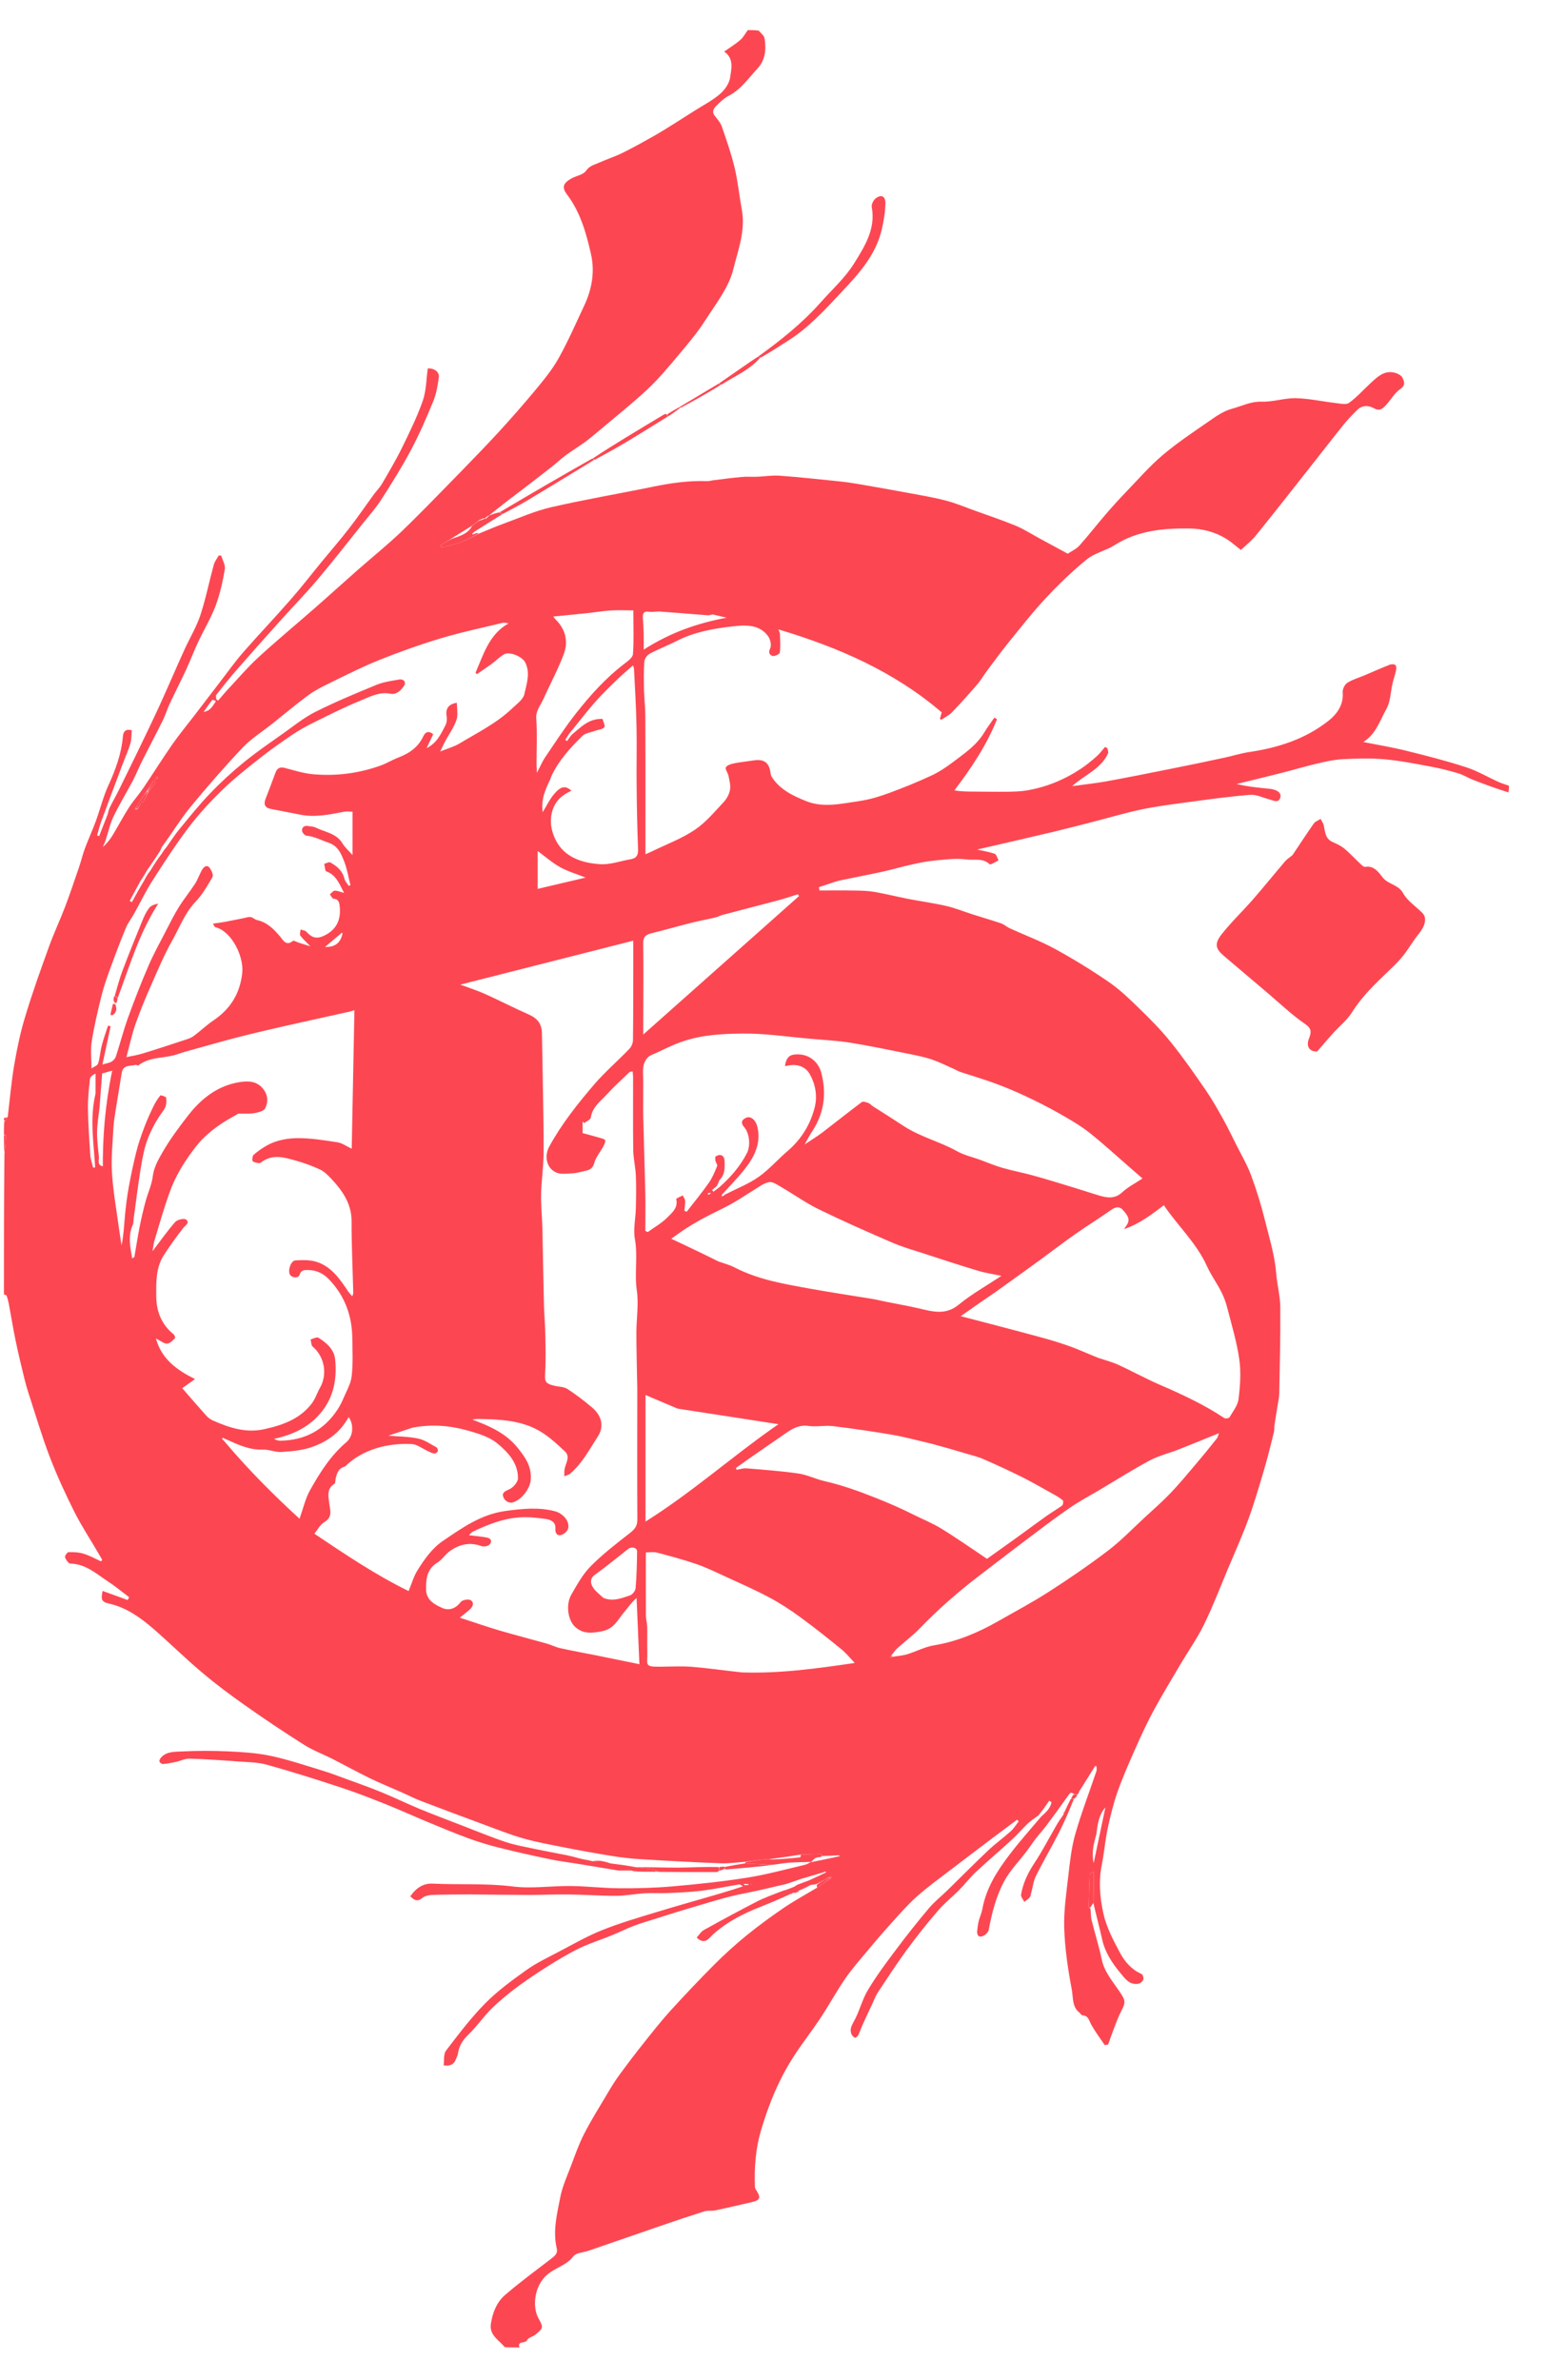 <svg width="802" height="1234" viewBox="0 0 24 36" fill="none" xmlns="http://www.w3.org/2000/svg">
<path d="M8.064 35.963C7.989 35.963 7.914 35.963 7.836 35.957C7.806 35.925 7.782 35.898 7.755 35.873C7.672 35.798 7.6 35.721 7.621 35.592C7.648 35.417 7.713 35.256 7.846 35.143C8.077 34.946 8.322 34.765 8.562 34.581C8.616 34.539 8.662 34.502 8.643 34.425C8.579 34.156 8.647 33.893 8.697 33.634C8.73 33.464 8.805 33.301 8.867 33.137C8.929 32.972 8.987 32.805 9.067 32.65C9.174 32.441 9.298 32.242 9.418 32.041C9.48 31.936 9.544 31.83 9.617 31.731C9.745 31.556 9.877 31.383 10.013 31.213C10.144 31.048 10.275 30.883 10.417 30.727C10.638 30.485 10.864 30.247 11.095 30.015C11.251 29.86 11.415 29.711 11.585 29.572C11.771 29.421 11.964 29.28 12.161 29.145C12.328 29.032 12.506 28.934 12.686 28.827C12.759 28.779 12.824 28.731 12.895 28.682C12.906 28.672 12.912 28.665 12.917 28.658C12.903 28.662 12.89 28.665 12.868 28.67C12.8 28.705 12.739 28.739 12.67 28.774C12.639 28.779 12.616 28.783 12.585 28.785C12.521 28.812 12.465 28.841 12.409 28.871C12.409 28.872 12.407 28.871 12.401 28.871C12.384 28.882 12.373 28.894 12.356 28.907C12.34 28.909 12.33 28.909 12.317 28.904C12.292 28.909 12.271 28.919 12.247 28.937C12.095 29.006 11.947 29.07 11.798 29.128C11.537 29.231 11.292 29.356 11.079 29.544C11.012 29.602 10.947 29.729 10.815 29.602C10.851 29.563 10.881 29.511 10.925 29.486C11.199 29.334 11.474 29.185 11.752 29.042C11.878 28.978 12.013 28.931 12.148 28.878C12.17 28.873 12.186 28.866 12.211 28.859C12.253 28.845 12.287 28.829 12.327 28.814C12.345 28.805 12.357 28.795 12.377 28.783C12.438 28.76 12.492 28.739 12.554 28.717C12.649 28.674 12.736 28.633 12.823 28.591C12.822 28.587 12.82 28.582 12.819 28.578C12.695 28.616 12.57 28.653 12.438 28.691C12.364 28.716 12.298 28.741 12.227 28.764C12.209 28.769 12.195 28.775 12.172 28.779C12.045 28.806 11.928 28.837 11.809 28.863C11.633 28.903 11.453 28.933 11.279 28.979C11.024 29.048 10.772 29.127 10.519 29.202C10.42 29.232 10.323 29.264 10.225 29.295C10.098 29.336 9.97 29.371 9.845 29.418C9.731 29.46 9.621 29.517 9.508 29.563C9.312 29.644 9.107 29.705 8.921 29.804C8.671 29.937 8.429 30.09 8.195 30.25C8.009 30.378 7.829 30.519 7.664 30.673C7.52 30.807 7.41 30.976 7.268 31.111C7.176 31.199 7.124 31.293 7.107 31.413C7.103 31.437 7.088 31.46 7.08 31.484C7.052 31.562 7 31.601 6.887 31.585C6.898 31.505 6.883 31.41 6.923 31.358C7.116 31.105 7.31 30.849 7.532 30.623C7.724 30.429 7.949 30.265 8.172 30.106C8.326 29.996 8.5 29.914 8.669 29.825C8.891 29.709 9.11 29.582 9.342 29.489C9.617 29.378 9.904 29.295 10.188 29.208C10.529 29.104 10.873 29.009 11.214 28.908C11.321 28.877 11.425 28.842 11.531 28.808C11.506 28.783 11.485 28.776 11.465 28.779C11.273 28.811 11.081 28.852 10.887 28.876C10.71 28.898 10.53 28.904 10.351 28.912C10.237 28.917 10.122 28.908 10.008 28.915C9.863 28.923 9.719 28.953 9.575 28.954C9.323 28.955 9.072 28.936 8.821 28.933C8.622 28.93 8.423 28.941 8.225 28.941C7.93 28.94 7.635 28.936 7.34 28.933C7.329 28.933 7.318 28.932 7.307 28.932C7.107 28.934 6.906 28.933 6.706 28.941C6.655 28.942 6.593 28.957 6.555 28.988C6.474 29.055 6.425 29.015 6.369 28.962C6.466 28.824 6.578 28.758 6.718 28.765C7.131 28.785 7.544 28.757 7.958 28.809C8.256 28.846 8.564 28.798 8.867 28.802C9.117 28.805 9.367 28.836 9.617 28.837C9.894 28.839 10.173 28.831 10.449 28.807C10.834 28.773 11.22 28.733 11.601 28.672C11.901 28.625 12.195 28.543 12.491 28.474C12.527 28.466 12.56 28.444 12.593 28.428C12.592 28.427 12.591 28.429 12.601 28.43C12.751 28.401 12.891 28.37 13.032 28.34C13.031 28.335 13.03 28.33 13.028 28.325C12.943 28.33 12.857 28.335 12.764 28.336C12.751 28.322 12.745 28.305 12.739 28.305C12.638 28.307 12.536 28.311 12.425 28.315C12.373 28.322 12.331 28.33 12.288 28.337C12.186 28.352 12.083 28.367 11.972 28.381C11.926 28.384 11.888 28.387 11.85 28.391C11.755 28.403 11.66 28.415 11.554 28.428C11.426 28.436 11.309 28.455 11.192 28.45C10.78 28.434 10.369 28.412 9.958 28.387C9.804 28.378 9.651 28.36 9.499 28.336C9.253 28.296 9.008 28.252 8.764 28.204C8.547 28.161 8.329 28.122 8.118 28.062C7.908 28.002 7.704 27.919 7.499 27.844C7.173 27.723 6.848 27.602 6.523 27.478C6.428 27.441 6.336 27.393 6.243 27.352C6.076 27.278 5.906 27.209 5.742 27.13C5.544 27.033 5.351 26.927 5.155 26.827C5.01 26.754 4.856 26.697 4.719 26.61C4.41 26.415 4.105 26.211 3.806 26C3.577 25.839 3.352 25.671 3.139 25.491C2.88 25.273 2.639 25.035 2.384 24.813C2.181 24.637 1.958 24.478 1.693 24.42C1.56 24.391 1.571 24.339 1.593 24.223C1.729 24.273 1.855 24.318 1.981 24.364C1.989 24.349 1.997 24.335 2.005 24.321C1.895 24.238 1.788 24.149 1.673 24.074C1.494 23.957 1.331 23.804 1.094 23.799C1.064 23.799 1.024 23.741 1.01 23.702C1.002 23.683 1.043 23.622 1.063 23.622C1.142 23.619 1.224 23.623 1.298 23.646C1.392 23.674 1.479 23.724 1.569 23.765C1.575 23.756 1.58 23.748 1.586 23.74C1.566 23.705 1.547 23.671 1.527 23.637C1.402 23.423 1.265 23.215 1.154 22.995C1.014 22.715 0.882 22.43 0.771 22.139C0.647 21.815 0.55 21.482 0.442 21.152C0.419 21.08 0.398 21.007 0.38 20.934C0.333 20.74 0.285 20.546 0.245 20.351C0.205 20.16 0.174 19.967 0.138 19.775C0.13 19.73 0.118 19.685 0.103 19.642C0.099 19.631 0.075 19.628 0.061 19.622C0.061 18.9 0.061 18.179 0.069 17.446C0.083 17.34 0.088 17.245 0.092 17.15C0.092 17.149 0.071 17.148 0.061 17.147C0.061 17.079 0.061 17.012 0.066 16.944C0.088 16.919 0.105 16.895 0.121 16.862C0.154 16.584 0.177 16.314 0.223 16.048C0.266 15.799 0.318 15.55 0.392 15.308C0.502 14.944 0.63 14.585 0.76 14.227C0.835 14.018 0.931 13.816 1.01 13.609C1.087 13.406 1.156 13.2 1.226 12.995C1.259 12.899 1.282 12.799 1.317 12.704C1.37 12.562 1.434 12.424 1.486 12.282C1.554 12.098 1.6 11.905 1.681 11.727C1.794 11.481 1.885 11.233 1.908 10.961C1.914 10.892 1.947 10.842 2.046 10.868C2.04 10.936 2.043 11.008 2.024 11.073C1.994 11.178 1.947 11.278 1.908 11.382C1.797 11.678 1.685 11.975 1.575 12.273C1.548 12.347 1.529 12.424 1.507 12.499C1.517 12.503 1.528 12.507 1.539 12.511C1.582 12.401 1.626 12.291 1.668 12.181C1.681 12.144 1.685 12.103 1.703 12.069C1.749 11.975 1.802 11.884 1.848 11.79C1.944 11.596 2.039 11.402 2.133 11.208C2.247 10.971 2.362 10.734 2.472 10.495C2.605 10.205 2.73 9.911 2.862 9.62C2.943 9.441 3.047 9.271 3.109 9.087C3.194 8.829 3.247 8.561 3.319 8.299C3.333 8.248 3.37 8.203 3.396 8.155C3.409 8.157 3.422 8.158 3.435 8.159C3.455 8.23 3.502 8.306 3.49 8.371C3.457 8.561 3.416 8.753 3.348 8.934C3.275 9.127 3.167 9.307 3.078 9.495C3.012 9.635 2.957 9.781 2.892 9.922C2.808 10.104 2.716 10.283 2.631 10.465C2.593 10.546 2.568 10.633 2.529 10.712C2.421 10.93 2.307 11.144 2.198 11.361C2.151 11.455 2.113 11.554 2.064 11.647C1.965 11.835 1.853 12.017 1.761 12.209C1.707 12.321 1.682 12.446 1.643 12.565C1.63 12.604 1.612 12.641 1.596 12.679C1.663 12.622 1.712 12.557 1.754 12.488C1.838 12.348 1.914 12.203 2.002 12.066C2.068 11.963 2.152 11.871 2.221 11.77C2.375 11.543 2.519 11.311 2.675 11.087C2.783 10.933 2.903 10.788 3.018 10.638C3.152 10.463 3.285 10.288 3.42 10.113C3.536 9.962 3.647 9.806 3.772 9.662C4.016 9.383 4.272 9.115 4.516 8.835C4.683 8.645 4.838 8.443 4.999 8.247C5.14 8.076 5.286 7.908 5.422 7.732C5.552 7.565 5.672 7.389 5.797 7.217C5.84 7.158 5.894 7.105 5.931 7.042C6.037 6.859 6.146 6.677 6.239 6.487C6.356 6.248 6.475 6.007 6.563 5.756C6.618 5.598 6.617 5.42 6.641 5.253C6.744 5.248 6.825 5.309 6.812 5.393C6.795 5.517 6.775 5.644 6.728 5.758C6.622 6.018 6.509 6.277 6.377 6.525C6.238 6.786 6.08 7.038 5.92 7.287C5.839 7.414 5.738 7.528 5.644 7.645C5.407 7.941 5.174 8.24 4.93 8.529C4.74 8.753 4.534 8.964 4.338 9.183C4.113 9.433 3.889 9.685 3.668 9.938C3.561 10.061 3.459 10.189 3.359 10.317C3.347 10.331 3.357 10.362 3.357 10.386C3.367 10.393 3.376 10.4 3.386 10.408C3.44 10.345 3.493 10.281 3.549 10.221C3.702 10.058 3.848 9.886 4.013 9.735C4.295 9.476 4.59 9.232 4.879 8.979C5.103 8.783 5.324 8.582 5.548 8.385C5.777 8.183 6.017 7.991 6.237 7.78C6.546 7.483 6.842 7.174 7.142 6.868C7.343 6.661 7.545 6.454 7.74 6.242C7.934 6.03 8.124 5.815 8.307 5.594C8.437 5.437 8.57 5.277 8.669 5.1C8.818 4.835 8.939 4.555 9.069 4.279C9.189 4.024 9.237 3.754 9.174 3.477C9.1 3.151 9.01 2.829 8.802 2.554C8.719 2.444 8.741 2.379 8.866 2.308C8.943 2.264 9.055 2.25 9.098 2.186C9.152 2.107 9.225 2.095 9.294 2.063C9.416 2.008 9.545 1.967 9.665 1.908C9.831 1.826 9.994 1.735 10.155 1.644C10.275 1.576 10.392 1.501 10.509 1.428C10.6 1.371 10.69 1.314 10.78 1.256C10.913 1.171 11.057 1.098 11.176 0.996C11.251 0.932 11.323 0.829 11.335 0.736C11.354 0.602 11.397 0.444 11.242 0.336C11.333 0.272 11.418 0.221 11.492 0.157C11.539 0.116 11.57 0.055 11.609 0.003C11.662 0.003 11.714 0.003 11.778 0.011C11.816 0.056 11.862 0.09 11.869 0.13C11.897 0.3 11.882 0.468 11.759 0.6C11.62 0.749 11.504 0.923 11.314 1.022C11.242 1.059 11.18 1.118 11.122 1.176C11.078 1.22 11.045 1.274 11.1 1.339C11.14 1.389 11.186 1.442 11.206 1.501C11.279 1.712 11.353 1.925 11.405 2.142C11.456 2.357 11.477 2.579 11.517 2.797C11.575 3.118 11.456 3.422 11.383 3.717C11.314 3.998 11.112 4.251 10.95 4.505C10.834 4.687 10.693 4.856 10.553 5.022C10.394 5.212 10.235 5.404 10.056 5.573C9.817 5.797 9.56 6 9.31 6.211C9.236 6.273 9.162 6.336 9.085 6.393C8.986 6.465 8.882 6.528 8.784 6.6C8.716 6.65 8.655 6.709 8.589 6.761C8.45 6.871 8.309 6.979 8.169 7.087C8.074 7.161 7.977 7.231 7.882 7.305C7.784 7.381 7.687 7.458 7.59 7.536C7.591 7.538 7.593 7.536 7.585 7.535C7.561 7.549 7.544 7.564 7.527 7.58C7.527 7.58 7.526 7.58 7.519 7.576C7.493 7.582 7.474 7.592 7.447 7.602C7.402 7.634 7.365 7.666 7.32 7.699C7.212 7.765 7.112 7.83 7.004 7.895C6.943 7.93 6.889 7.965 6.836 8C6.842 8.011 6.847 8.021 6.853 8.031C6.95 8.006 7.049 7.989 7.143 7.954C7.246 7.915 7.343 7.861 7.45 7.81C7.574 7.759 7.689 7.709 7.807 7.666C8.056 7.576 8.3 7.466 8.556 7.407C9.077 7.287 9.606 7.198 10.13 7.09C10.41 7.032 10.691 6.992 10.977 7.002C11.013 7.003 11.049 6.991 11.085 6.987C11.229 6.969 11.374 6.95 11.52 6.937C11.597 6.93 11.676 6.937 11.755 6.934C11.872 6.929 11.99 6.909 12.107 6.918C12.409 6.94 12.711 6.973 13.013 7.004C13.114 7.014 13.214 7.028 13.314 7.045C13.568 7.089 13.82 7.133 14.073 7.18C14.277 7.218 14.483 7.252 14.684 7.304C14.836 7.343 14.983 7.406 15.133 7.46C15.347 7.537 15.563 7.609 15.773 7.696C15.902 7.75 16.021 7.828 16.145 7.895C16.288 7.972 16.431 8.05 16.576 8.128C16.633 8.089 16.707 8.057 16.756 8.003C16.898 7.845 17.027 7.677 17.166 7.516C17.271 7.394 17.38 7.274 17.493 7.157C17.674 6.969 17.847 6.77 18.046 6.601C18.267 6.414 18.509 6.251 18.749 6.086C18.865 6.005 18.988 5.916 19.121 5.88C19.273 5.84 19.416 5.763 19.587 5.769C19.763 5.775 19.941 5.711 20.118 5.715C20.323 5.72 20.527 5.766 20.732 5.79C20.803 5.798 20.897 5.821 20.943 5.787C21.069 5.696 21.173 5.576 21.288 5.471C21.386 5.381 21.486 5.287 21.634 5.316C21.684 5.326 21.75 5.355 21.77 5.395C21.796 5.447 21.828 5.512 21.738 5.573C21.65 5.633 21.593 5.739 21.518 5.82C21.467 5.875 21.419 5.924 21.324 5.869C21.247 5.825 21.146 5.822 21.071 5.896C20.997 5.969 20.924 6.044 20.859 6.125C20.694 6.329 20.533 6.538 20.37 6.744C20.08 7.112 19.791 7.481 19.496 7.846C19.427 7.931 19.337 8 19.264 8.07C19.18 8.006 19.111 7.943 19.033 7.895C18.86 7.789 18.662 7.739 18.465 7.737C18.06 7.732 17.66 7.768 17.302 7.996C17.167 8.082 16.994 8.116 16.872 8.216C16.643 8.402 16.43 8.609 16.228 8.825C16.024 9.043 15.84 9.281 15.651 9.513C15.538 9.653 15.432 9.799 15.324 9.943C15.27 10.015 15.225 10.094 15.166 10.162C15.041 10.307 14.913 10.45 14.78 10.588C14.733 10.637 14.667 10.668 14.61 10.707C14.604 10.7 14.598 10.694 14.592 10.688C14.601 10.655 14.61 10.622 14.619 10.59C13.882 9.959 13.019 9.582 12.084 9.303C12.097 9.341 12.108 9.357 12.108 9.373C12.111 9.469 12.118 9.567 12.106 9.662C12.103 9.686 12.027 9.723 11.995 9.715C11.955 9.704 11.92 9.669 11.956 9.598C11.98 9.55 11.959 9.456 11.923 9.407C11.779 9.209 11.54 9.237 11.356 9.258C11.07 9.291 10.776 9.344 10.51 9.48C10.371 9.551 10.223 9.607 10.086 9.68C10.046 9.702 10.005 9.76 10.002 9.804C9.992 9.956 9.995 10.108 9.998 10.26C10.002 10.389 10.018 10.518 10.018 10.647C10.021 11.176 10.02 11.706 10.02 12.235C10.02 12.415 10.02 12.596 10.02 12.792C10.072 12.769 10.106 12.755 10.138 12.739C10.357 12.633 10.589 12.546 10.789 12.411C10.957 12.298 11.092 12.133 11.233 11.984C11.28 11.933 11.32 11.862 11.332 11.794C11.345 11.724 11.323 11.647 11.309 11.574C11.3 11.528 11.253 11.472 11.268 11.444C11.286 11.409 11.349 11.391 11.396 11.381C11.495 11.361 11.597 11.352 11.697 11.336C11.863 11.31 11.942 11.369 11.963 11.537C11.965 11.558 11.973 11.58 11.984 11.597C12.111 11.792 12.316 11.888 12.516 11.968C12.785 12.076 13.072 12.005 13.348 11.965C13.503 11.943 13.656 11.895 13.804 11.841C14.022 11.761 14.238 11.673 14.448 11.576C14.565 11.523 14.675 11.451 14.778 11.374C14.96 11.235 15.156 11.108 15.279 10.903C15.327 10.823 15.384 10.748 15.437 10.671C15.45 10.68 15.463 10.688 15.477 10.697C15.319 11.096 15.082 11.45 14.816 11.801C14.934 11.82 15.043 11.82 15.152 11.82C15.315 11.821 15.478 11.824 15.642 11.822C15.741 11.82 15.841 11.818 15.938 11.802C16.243 11.751 16.524 11.635 16.781 11.464C16.866 11.408 16.945 11.342 17.022 11.275C17.071 11.231 17.111 11.176 17.155 11.127C17.167 11.134 17.18 11.141 17.192 11.148C17.195 11.175 17.211 11.207 17.201 11.227C17.092 11.47 16.839 11.558 16.644 11.735C16.831 11.709 17.004 11.691 17.174 11.661C17.507 11.6 17.839 11.534 18.171 11.467C18.451 11.412 18.73 11.353 19.009 11.293C19.137 11.266 19.263 11.225 19.392 11.206C19.84 11.14 20.263 11.005 20.622 10.722C20.755 10.617 20.859 10.476 20.844 10.28C20.84 10.231 20.874 10.159 20.914 10.133C20.994 10.081 21.09 10.055 21.179 10.017C21.311 9.961 21.442 9.903 21.575 9.85C21.601 9.84 21.647 9.841 21.663 9.857C21.679 9.873 21.677 9.916 21.671 9.945C21.657 10.01 21.633 10.073 21.618 10.139C21.587 10.271 21.587 10.42 21.524 10.534C21.422 10.717 21.358 10.933 21.163 11.05C21.389 11.095 21.608 11.131 21.823 11.184C22.135 11.261 22.446 11.34 22.751 11.439C22.928 11.495 23.091 11.592 23.261 11.669C23.314 11.693 23.37 11.709 23.425 11.729C23.425 11.761 23.425 11.791 23.416 11.832C23.228 11.773 23.047 11.707 22.867 11.637C22.79 11.607 22.719 11.561 22.641 11.537C22.501 11.496 22.36 11.459 22.217 11.433C21.976 11.388 21.734 11.34 21.491 11.318C21.276 11.299 21.058 11.306 20.842 11.317C20.708 11.324 20.574 11.355 20.442 11.386C20.255 11.43 20.069 11.486 19.882 11.533C19.654 11.591 19.425 11.646 19.197 11.702C19.374 11.744 19.546 11.76 19.718 11.777C19.743 11.779 19.768 11.787 19.792 11.794C19.856 11.816 19.9 11.862 19.87 11.927C19.837 11.998 19.77 11.958 19.717 11.944C19.613 11.918 19.507 11.862 19.405 11.87C19.078 11.896 18.752 11.942 18.426 11.986C18.19 12.018 17.952 12.048 17.719 12.097C17.475 12.148 17.235 12.22 16.993 12.282C16.781 12.337 16.57 12.392 16.357 12.443C15.953 12.539 15.548 12.631 15.168 12.719C15.244 12.736 15.345 12.752 15.44 12.784C15.469 12.794 15.482 12.851 15.502 12.887C15.454 12.909 15.378 12.961 15.364 12.948C15.259 12.846 15.123 12.888 15.006 12.873C14.845 12.851 14.676 12.874 14.512 12.889C14.394 12.9 14.276 12.924 14.16 12.95C14.004 12.984 13.85 13.03 13.694 13.064C13.476 13.112 13.255 13.153 13.036 13.199C12.988 13.209 12.941 13.228 12.893 13.243C12.832 13.263 12.772 13.283 12.712 13.303C12.715 13.32 12.719 13.337 12.722 13.354C12.9 13.354 13.078 13.351 13.256 13.355C13.36 13.356 13.466 13.358 13.568 13.375C13.747 13.406 13.923 13.45 14.101 13.485C14.298 13.523 14.497 13.55 14.692 13.595C14.833 13.628 14.969 13.684 15.108 13.728C15.253 13.774 15.399 13.816 15.543 13.865C15.59 13.882 15.63 13.92 15.676 13.941C15.91 14.048 16.153 14.138 16.378 14.261C16.665 14.418 16.945 14.59 17.214 14.775C17.385 14.893 17.537 15.039 17.686 15.185C17.858 15.352 18.028 15.523 18.177 15.71C18.367 15.945 18.54 16.195 18.712 16.444C18.811 16.587 18.897 16.739 18.982 16.891C19.057 17.025 19.123 17.163 19.192 17.3C19.271 17.458 19.362 17.612 19.423 17.777C19.508 18.006 19.58 18.242 19.639 18.48C19.706 18.751 19.79 19.018 19.812 19.299C19.826 19.473 19.873 19.645 19.875 19.819C19.879 20.267 19.867 20.714 19.859 21.162C19.858 21.221 19.844 21.279 19.835 21.337C19.819 21.442 19.8 21.546 19.785 21.651C19.779 21.687 19.785 21.726 19.776 21.761C19.727 21.958 19.679 22.156 19.621 22.351C19.545 22.607 19.47 22.864 19.378 23.115C19.282 23.375 19.168 23.629 19.06 23.886C18.94 24.172 18.829 24.462 18.693 24.741C18.59 24.952 18.453 25.147 18.332 25.35C18.192 25.588 18.048 25.824 17.916 26.066C17.815 26.253 17.724 26.446 17.638 26.641C17.536 26.87 17.434 27.1 17.35 27.336C17.284 27.523 17.237 27.718 17.195 27.912C17.156 28.097 17.141 28.288 17.104 28.473C17.052 28.727 17.075 28.983 17.128 29.225C17.175 29.441 17.284 29.647 17.39 29.844C17.463 29.979 17.569 30.101 17.721 30.167C17.74 30.176 17.757 30.227 17.75 30.25C17.741 30.278 17.707 30.311 17.679 30.317C17.537 30.347 17.463 30.237 17.392 30.151C17.265 29.998 17.155 29.833 17.11 29.632C17.069 29.444 17.017 29.259 16.974 29.065C16.978 28.898 16.978 28.739 16.978 28.58C16.941 28.593 16.917 28.614 16.916 28.637C16.908 28.8 16.905 28.963 16.902 29.126C16.902 29.132 16.918 29.139 16.929 29.154C16.936 29.219 16.932 29.276 16.945 29.328C16.995 29.531 17.059 29.731 17.102 29.936C17.142 30.133 17.271 30.279 17.377 30.436C17.466 30.569 17.484 30.597 17.408 30.739C17.36 30.831 17.325 30.931 17.287 31.028C17.257 31.105 17.23 31.184 17.202 31.262C17.185 31.265 17.167 31.268 17.15 31.271C17.08 31.167 17.003 31.065 16.942 30.956C16.906 30.892 16.899 30.813 16.802 30.808C16.787 30.808 16.774 30.781 16.758 30.768C16.641 30.677 16.661 30.531 16.639 30.413C16.579 30.099 16.532 29.779 16.521 29.459C16.512 29.19 16.553 28.919 16.584 28.649C16.609 28.431 16.632 28.209 16.692 27.999C16.786 27.668 16.911 27.346 17.021 27.019C17.029 26.997 17.022 26.969 17.022 26.944C17.015 26.942 17.008 26.941 17.001 26.939C16.919 27.071 16.837 27.203 16.75 27.339C16.744 27.35 16.742 27.357 16.739 27.368C16.738 27.372 16.732 27.379 16.724 27.379C16.7 27.379 16.684 27.379 16.669 27.372C16.622 27.343 16.614 27.352 16.57 27.416C16.464 27.567 16.355 27.716 16.244 27.864C16.192 27.934 16.132 27.998 16.079 28.067C16.028 28.133 15.982 28.204 15.931 28.271C15.818 28.421 15.682 28.558 15.593 28.721C15.464 28.957 15.398 29.22 15.348 29.486C15.341 29.524 15.288 29.57 15.247 29.583C15.184 29.603 15.164 29.552 15.17 29.496C15.175 29.447 15.181 29.396 15.193 29.348C15.209 29.285 15.238 29.224 15.25 29.16C15.308 28.838 15.477 28.571 15.67 28.318C15.824 28.115 15.995 27.924 16.164 27.724C16.238 27.658 16.307 27.596 16.324 27.502C16.312 27.494 16.3 27.486 16.289 27.478C16.235 27.555 16.182 27.632 16.12 27.708C16.057 27.752 15.999 27.791 15.948 27.839C15.869 27.915 15.799 28 15.718 28.074C15.53 28.247 15.335 28.412 15.148 28.586C15.056 28.672 14.98 28.774 14.891 28.863C14.784 28.972 14.661 29.068 14.562 29.184C14.392 29.381 14.23 29.585 14.076 29.795C13.92 30.008 13.775 30.23 13.629 30.451C13.594 30.504 13.572 30.566 13.545 30.624C13.493 30.735 13.44 30.846 13.39 30.957C13.366 31.009 13.35 31.064 13.325 31.114C13.315 31.134 13.281 31.161 13.272 31.157C13.249 31.146 13.226 31.121 13.217 31.097C13.184 31.012 13.232 30.95 13.27 30.876C13.348 30.725 13.389 30.554 13.477 30.41C13.607 30.194 13.759 29.99 13.911 29.788C14.075 29.569 14.245 29.354 14.422 29.145C14.507 29.044 14.613 28.961 14.708 28.868C14.92 28.661 15.129 28.45 15.344 28.246C15.454 28.143 15.578 28.054 15.69 27.953C15.739 27.909 15.773 27.851 15.814 27.799C15.806 27.791 15.797 27.782 15.789 27.773C15.67 27.862 15.551 27.95 15.433 28.039C15.199 28.216 14.964 28.393 14.73 28.572C14.561 28.701 14.387 28.827 14.228 28.97C14.091 29.092 13.969 29.232 13.846 29.369C13.715 29.513 13.589 29.66 13.465 29.809C13.347 29.95 13.226 30.088 13.122 30.238C12.986 30.437 12.87 30.649 12.737 30.851C12.611 31.041 12.47 31.221 12.345 31.411C12.102 31.776 11.936 32.179 11.813 32.597C11.73 32.877 11.708 33.172 11.719 33.466C11.719 33.483 11.726 33.502 11.736 33.516C11.818 33.642 11.804 33.678 11.656 33.711C11.471 33.753 11.286 33.797 11.1 33.836C11.047 33.847 10.987 33.834 10.936 33.85C10.708 33.922 10.481 33.998 10.255 34.076C9.884 34.203 9.513 34.332 9.142 34.46C9.06 34.489 8.944 34.491 8.9 34.549C8.784 34.703 8.591 34.727 8.458 34.868C8.285 35.052 8.27 35.348 8.358 35.508C8.435 35.647 8.439 35.66 8.315 35.761C8.274 35.795 8.203 35.808 8.183 35.849C8.155 35.907 8.028 35.852 8.064 35.963ZM11.208 18.072C11.206 18.083 11.204 18.093 11.202 18.104C11.212 18.098 11.223 18.092 11.244 18.084C11.248 18.078 11.252 18.071 11.272 18.064C11.442 17.977 11.624 17.907 11.778 17.798C11.942 17.682 12.076 17.525 12.23 17.394C12.441 17.213 12.58 16.985 12.647 16.721C12.691 16.549 12.661 16.368 12.576 16.213C12.497 16.069 12.352 16.037 12.186 16.081C12.198 15.983 12.232 15.913 12.324 15.901C12.527 15.873 12.698 15.989 12.75 16.184C12.834 16.505 12.794 16.806 12.612 17.086C12.572 17.147 12.539 17.211 12.49 17.296C12.599 17.223 12.688 17.169 12.77 17.107C12.974 16.951 13.174 16.79 13.379 16.637C13.399 16.622 13.45 16.64 13.482 16.652C13.508 16.662 13.527 16.688 13.551 16.703C13.709 16.802 13.868 16.904 14.022 17.005C14.286 17.179 14.59 17.25 14.859 17.401C14.967 17.462 15.094 17.489 15.212 17.532C15.328 17.575 15.443 17.624 15.562 17.658C15.724 17.705 15.891 17.735 16.054 17.781C16.271 17.841 16.485 17.909 16.701 17.974C16.817 18.01 16.932 18.048 17.048 18.083C17.179 18.122 17.302 18.149 17.423 18.036C17.511 17.954 17.624 17.898 17.736 17.823C17.678 17.773 17.607 17.711 17.536 17.649C17.327 17.468 17.123 17.279 16.906 17.108C16.763 16.996 16.603 16.904 16.444 16.814C16.275 16.718 16.1 16.63 15.923 16.547C15.768 16.474 15.609 16.407 15.448 16.348C15.27 16.282 15.088 16.23 14.909 16.17C14.867 16.156 14.829 16.131 14.788 16.114C14.68 16.066 14.573 16.013 14.461 15.975C14.353 15.939 14.239 15.916 14.127 15.893C13.82 15.832 13.514 15.767 13.205 15.717C12.999 15.684 12.789 15.674 12.58 15.655C12.226 15.625 11.87 15.569 11.516 15.574C11.207 15.578 10.894 15.594 10.588 15.7C10.416 15.759 10.26 15.845 10.096 15.916C10.047 15.938 10.003 16.011 9.991 16.068C9.974 16.154 9.986 16.246 9.986 16.335C9.986 16.515 9.982 16.695 9.986 16.875C9.995 17.27 10.009 17.664 10.018 18.059C10.022 18.251 10.018 18.444 10.018 18.636C10.03 18.642 10.043 18.648 10.055 18.655C10.159 18.579 10.276 18.515 10.364 18.424C10.434 18.353 10.531 18.275 10.497 18.143C10.494 18.133 10.563 18.105 10.599 18.086C10.612 18.114 10.634 18.142 10.636 18.17C10.638 18.221 10.629 18.273 10.624 18.324C10.636 18.329 10.648 18.334 10.66 18.339C10.776 18.19 10.896 18.044 11.005 17.889C11.06 17.811 11.096 17.719 11.133 17.63C11.141 17.61 11.112 17.576 11.106 17.547C11.102 17.525 11.1 17.488 11.111 17.48C11.183 17.435 11.246 17.465 11.248 17.549C11.251 17.65 11.258 17.753 11.179 17.837C11.154 17.864 11.152 17.91 11.12 17.948C11.098 17.966 11.076 17.985 11.053 18.003C11.061 18.012 11.068 18.02 11.076 18.028C11.102 18.008 11.128 17.988 11.166 17.96C11.339 17.807 11.489 17.637 11.595 17.43C11.655 17.313 11.636 17.122 11.551 17.024C11.504 16.97 11.503 16.919 11.577 16.883C11.646 16.848 11.726 16.904 11.755 17.014C11.811 17.226 11.742 17.419 11.628 17.587C11.514 17.753 11.367 17.897 11.227 18.053C11.223 18.056 11.221 18.06 11.208 18.072ZM2.135 12.089C2.152 12.062 2.169 12.036 2.186 12.009C2.176 12.003 2.166 11.997 2.156 11.991C2.139 12.021 2.123 12.051 2.097 12.088C2.097 12.093 2.098 12.099 2.098 12.104C2.106 12.101 2.113 12.099 2.135 12.089ZM2.273 11.821C2.24 11.868 2.207 11.916 2.174 11.963C2.189 11.972 2.204 11.981 2.219 11.989C2.246 11.935 2.272 11.881 2.31 11.818C2.345 11.771 2.38 11.724 2.415 11.676C2.404 11.669 2.392 11.661 2.381 11.654C2.35 11.708 2.319 11.762 2.273 11.821ZM2.182 13.204C2.126 13.308 2.069 13.412 2.013 13.516C2.025 13.522 2.037 13.528 2.048 13.534C2.106 13.427 2.165 13.32 2.235 13.205C2.262 13.153 2.289 13.101 2.333 13.048C2.387 12.96 2.441 12.872 2.511 12.783C2.529 12.754 2.547 12.724 2.579 12.689C2.646 12.596 2.707 12.498 2.779 12.41C2.936 12.22 3.09 12.027 3.26 11.849C3.424 11.678 3.599 11.517 3.782 11.368C3.98 11.206 4.193 11.061 4.402 10.913C4.565 10.797 4.722 10.669 4.899 10.581C5.208 10.426 5.528 10.293 5.847 10.162C5.956 10.117 6.077 10.102 6.194 10.081C6.271 10.068 6.309 10.124 6.271 10.18C6.225 10.246 6.16 10.32 6.06 10.301C5.878 10.266 5.725 10.357 5.57 10.419C5.333 10.516 5.103 10.633 4.874 10.746C4.757 10.804 4.642 10.867 4.534 10.94C4.357 11.059 4.182 11.183 4.015 11.316C3.819 11.471 3.622 11.627 3.443 11.802C3.258 11.982 3.081 12.174 2.926 12.379C2.726 12.644 2.545 12.923 2.366 13.203C2.262 13.365 2.179 13.54 2.085 13.709C2.043 13.784 1.988 13.854 1.955 13.933C1.874 14.128 1.799 14.325 1.727 14.523C1.673 14.671 1.618 14.821 1.579 14.974C1.519 15.213 1.463 15.454 1.424 15.697C1.403 15.828 1.42 15.965 1.42 16.116C1.456 16.09 1.513 16.072 1.523 16.039C1.552 15.95 1.555 15.854 1.579 15.763C1.606 15.657 1.644 15.554 1.678 15.45C1.691 15.454 1.704 15.458 1.717 15.462C1.675 15.658 1.633 15.854 1.59 16.055C1.655 16.035 1.699 16.03 1.733 16.009C1.762 15.992 1.79 15.959 1.8 15.928C1.865 15.727 1.917 15.522 1.989 15.324C2.087 15.053 2.192 14.784 2.306 14.52C2.388 14.331 2.489 14.151 2.583 13.967C2.646 13.846 2.707 13.722 2.78 13.606C2.857 13.483 2.95 13.37 3.029 13.248C3.073 13.179 3.098 13.098 3.14 13.028C3.165 12.986 3.214 12.948 3.256 13.004C3.284 13.043 3.316 13.115 3.299 13.145C3.221 13.28 3.141 13.42 3.034 13.531C2.867 13.706 2.788 13.93 2.673 14.132C2.547 14.355 2.448 14.594 2.344 14.829C2.258 15.024 2.175 15.222 2.105 15.423C2.046 15.59 2.01 15.765 1.962 15.94C2.049 15.921 2.135 15.909 2.216 15.883C2.431 15.818 2.644 15.748 2.857 15.677C2.907 15.661 2.96 15.646 3.001 15.616C3.107 15.539 3.202 15.446 3.31 15.373C3.574 15.195 3.724 14.959 3.76 14.638C3.79 14.385 3.6 13.988 3.344 13.924C3.331 13.921 3.324 13.898 3.304 13.869C3.381 13.858 3.444 13.85 3.507 13.838C3.599 13.821 3.691 13.801 3.783 13.783C3.819 13.775 3.857 13.762 3.892 13.767C3.926 13.772 3.956 13.806 3.99 13.813C4.149 13.848 4.251 13.954 4.352 14.073C4.394 14.123 4.442 14.223 4.546 14.137C4.56 14.125 4.609 14.155 4.643 14.166C4.696 14.182 4.749 14.199 4.817 14.22C4.753 14.152 4.701 14.108 4.662 14.054C4.648 14.034 4.664 13.992 4.666 13.96C4.697 13.971 4.738 13.973 4.757 13.995C4.844 14.092 4.921 14.109 5.035 14.054C5.22 13.964 5.292 13.814 5.275 13.616C5.27 13.552 5.265 13.49 5.177 13.482C5.156 13.48 5.139 13.437 5.121 13.414C5.146 13.394 5.172 13.357 5.198 13.357C5.245 13.358 5.293 13.379 5.342 13.392C5.271 13.265 5.228 13.117 5.066 13.058C5.044 13.05 5.044 12.981 5.033 12.941C5.065 12.932 5.107 12.907 5.128 12.919C5.229 12.975 5.316 13.046 5.346 13.169C5.356 13.21 5.39 13.245 5.414 13.283C5.422 13.279 5.431 13.274 5.44 13.27C5.408 13.145 5.388 13.016 5.341 12.898C5.293 12.78 5.249 12.662 5.093 12.61C4.982 12.573 4.88 12.514 4.758 12.504C4.732 12.502 4.691 12.456 4.689 12.428C4.685 12.372 4.725 12.343 4.785 12.354C4.824 12.361 4.867 12.361 4.901 12.378C5.045 12.45 5.222 12.465 5.318 12.625C5.356 12.689 5.416 12.74 5.473 12.804C5.473 12.57 5.473 12.352 5.473 12.131C5.426 12.131 5.384 12.125 5.345 12.132C5.116 12.175 4.888 12.225 4.653 12.176C4.504 12.145 4.354 12.119 4.205 12.089C4.107 12.07 4.09 12.012 4.125 11.925C4.178 11.793 4.226 11.659 4.277 11.525C4.301 11.46 4.343 11.433 4.415 11.451C4.562 11.488 4.709 11.537 4.859 11.55C5.218 11.582 5.572 11.537 5.912 11.414C6.004 11.381 6.088 11.328 6.179 11.293C6.351 11.228 6.493 11.133 6.573 10.958C6.605 10.889 6.661 10.874 6.725 10.93C6.69 11.004 6.657 11.074 6.623 11.145C6.781 11.068 6.845 10.926 6.915 10.791C6.938 10.748 6.94 10.688 6.932 10.638C6.916 10.532 6.966 10.459 7.092 10.442C7.092 10.532 7.114 10.628 7.086 10.708C7.047 10.823 6.972 10.926 6.913 11.035C6.89 11.079 6.869 11.124 6.834 11.197C6.955 11.148 7.048 11.124 7.128 11.076C7.411 10.906 7.711 10.758 7.953 10.527C8.023 10.46 8.122 10.39 8.14 10.308C8.174 10.15 8.236 9.984 8.155 9.818C8.11 9.725 7.91 9.638 7.821 9.692C7.753 9.732 7.697 9.791 7.633 9.838C7.558 9.893 7.479 9.945 7.402 9.998C7.395 9.99 7.389 9.982 7.382 9.974C7.507 9.692 7.59 9.382 7.893 9.21C7.857 9.201 7.826 9.195 7.799 9.202C7.479 9.28 7.156 9.347 6.841 9.442C6.518 9.539 6.2 9.653 5.887 9.778C5.625 9.883 5.372 10.012 5.117 10.136C5.004 10.191 4.89 10.248 4.789 10.322C4.597 10.463 4.415 10.617 4.229 10.765C4.074 10.888 3.903 10.995 3.768 11.136C3.487 11.433 3.218 11.741 2.959 12.056C2.799 12.251 2.669 12.469 2.512 12.68C2.5 12.71 2.489 12.741 2.463 12.775C2.407 12.86 2.351 12.946 2.283 13.04C2.254 13.092 2.225 13.144 2.182 13.204ZM3.519 21.874C3.498 21.864 3.477 21.855 3.456 21.846C3.454 21.853 3.451 21.86 3.448 21.867C3.463 21.881 3.479 21.894 3.501 21.922C3.859 22.346 4.249 22.736 4.65 23.103C4.707 22.943 4.74 22.791 4.812 22.662C4.965 22.389 5.131 22.124 5.375 21.917C5.487 21.822 5.494 21.641 5.414 21.527C5.391 21.562 5.368 21.599 5.343 21.634C5.215 21.814 5.032 21.926 4.832 21.994C4.686 22.043 4.525 22.057 4.369 22.067C4.274 22.073 4.175 22.026 4.079 22.03C3.877 22.038 3.703 21.958 3.519 21.874ZM8.886 10.928C9.02 10.819 9.141 10.683 9.354 10.692C9.364 10.733 9.4 10.8 9.381 10.822C9.352 10.856 9.287 10.858 9.238 10.877C9.17 10.902 9.086 10.911 9.039 10.958C8.849 11.145 8.669 11.342 8.556 11.589C8.549 11.604 8.547 11.622 8.539 11.637C8.464 11.791 8.396 11.946 8.425 12.139C8.488 12.036 8.533 11.939 8.6 11.86C8.707 11.733 8.779 11.723 8.871 11.806C8.732 11.87 8.627 11.953 8.577 12.111C8.524 12.28 8.561 12.441 8.627 12.572C8.762 12.84 9.037 12.928 9.316 12.946C9.47 12.957 9.63 12.896 9.787 12.87C9.874 12.856 9.908 12.813 9.905 12.72C9.893 12.396 9.886 12.071 9.883 11.747C9.879 11.429 9.888 11.111 9.881 10.794C9.875 10.499 9.856 10.206 9.842 9.912C9.842 9.899 9.834 9.886 9.825 9.862C9.739 9.939 9.657 10.007 9.581 10.081C9.461 10.198 9.339 10.315 9.228 10.442C9.095 10.594 8.973 10.756 8.835 10.923C8.815 10.954 8.795 10.986 8.775 11.017C8.784 11.023 8.794 11.029 8.803 11.036C8.826 11.001 8.849 10.966 8.886 10.928ZM13.882 25.241C13.949 25.23 14.018 25.226 14.083 25.206C14.223 25.163 14.358 25.09 14.501 25.067C14.859 25.008 15.184 24.87 15.495 24.693C15.756 24.544 16.023 24.403 16.276 24.24C16.591 24.038 16.901 23.826 17.198 23.6C17.399 23.448 17.575 23.264 17.761 23.092C17.901 22.963 18.044 22.838 18.175 22.701C18.314 22.555 18.443 22.398 18.574 22.244C18.682 22.117 18.787 21.988 18.89 21.857C18.909 21.834 18.913 21.799 18.922 21.776C18.709 21.862 18.501 21.948 18.292 22.03C18.146 22.087 17.99 22.124 17.852 22.197C17.59 22.337 17.339 22.496 17.083 22.648C16.921 22.744 16.753 22.833 16.598 22.94C16.368 23.099 16.145 23.269 15.921 23.438C15.68 23.619 15.443 23.804 15.203 23.986C14.871 24.239 14.559 24.513 14.27 24.813C14.164 24.922 14.04 25.013 13.928 25.115C13.893 25.146 13.869 25.189 13.829 25.234C13.827 25.242 13.825 25.251 13.822 25.259C13.836 25.253 13.85 25.248 13.882 25.241ZM6.403 21.69C6.275 21.732 6.147 21.775 6.029 21.814C6.179 21.827 6.34 21.827 6.493 21.859C6.593 21.88 6.684 21.945 6.777 21.996C6.791 22.003 6.802 22.04 6.796 22.057C6.79 22.074 6.759 22.094 6.742 22.091C6.708 22.087 6.676 22.07 6.645 22.055C6.56 22.017 6.477 21.948 6.39 21.944C6.236 21.936 6.075 21.95 5.925 21.986C5.729 22.035 5.544 22.121 5.391 22.26C5.377 22.272 5.365 22.29 5.349 22.294C5.25 22.324 5.227 22.404 5.209 22.49C5.205 22.514 5.207 22.551 5.193 22.56C5.069 22.636 5.097 22.752 5.111 22.862C5.125 22.971 5.168 23.078 5.034 23.156C4.972 23.192 4.934 23.269 4.88 23.335C5.359 23.656 5.834 23.977 6.343 24.225C6.392 24.108 6.422 23.998 6.48 23.905C6.588 23.732 6.707 23.561 6.879 23.445C7.176 23.243 7.468 23.035 7.844 22.983C8.106 22.948 8.363 22.918 8.622 22.989C8.733 23.02 8.853 23.139 8.818 23.26C8.806 23.301 8.751 23.346 8.708 23.356C8.646 23.371 8.617 23.322 8.622 23.259C8.631 23.148 8.543 23.117 8.468 23.106C8.33 23.086 8.189 23.072 8.051 23.083C7.8 23.102 7.568 23.196 7.342 23.303C7.319 23.314 7.302 23.338 7.279 23.358C7.38 23.371 7.471 23.378 7.56 23.395C7.632 23.409 7.641 23.467 7.594 23.508C7.567 23.533 7.504 23.539 7.466 23.525C7.284 23.46 7.123 23.504 6.976 23.611C6.908 23.661 6.861 23.741 6.79 23.784C6.626 23.884 6.612 24.039 6.614 24.202C6.617 24.368 6.752 24.438 6.872 24.49C6.969 24.532 7.075 24.498 7.151 24.396C7.175 24.363 7.269 24.345 7.305 24.366C7.368 24.404 7.341 24.469 7.29 24.514C7.247 24.552 7.201 24.587 7.138 24.638C7.352 24.708 7.552 24.777 7.754 24.837C7.999 24.909 8.246 24.972 8.491 25.041C8.561 25.061 8.626 25.096 8.696 25.111C8.885 25.153 9.076 25.187 9.266 25.225C9.48 25.268 9.693 25.313 9.926 25.36C9.911 25.007 9.896 24.67 9.882 24.332C9.803 24.401 9.752 24.479 9.692 24.549C9.595 24.664 9.534 24.81 9.353 24.847C9.198 24.878 9.059 24.896 8.934 24.786C8.814 24.681 8.779 24.437 8.871 24.277C8.96 24.124 9.048 23.962 9.171 23.839C9.355 23.653 9.565 23.492 9.772 23.33C9.846 23.272 9.895 23.223 9.894 23.119C9.89 22.443 9.893 21.767 9.893 21.091C9.893 21.057 9.891 21.024 9.891 20.991C9.887 20.733 9.879 20.475 9.879 20.217C9.879 19.999 9.917 19.776 9.886 19.564C9.847 19.296 9.904 19.03 9.856 18.763C9.828 18.608 9.868 18.441 9.871 18.28C9.875 18.113 9.878 17.945 9.871 17.779C9.865 17.645 9.832 17.512 9.83 17.378C9.825 17.006 9.829 16.633 9.828 16.261C9.828 16.23 9.824 16.198 9.821 16.161C9.798 16.167 9.78 16.165 9.771 16.174C9.652 16.288 9.53 16.399 9.419 16.52C9.321 16.627 9.194 16.715 9.171 16.88C9.166 16.912 9.104 16.936 9.069 16.964C9.06 16.956 9.052 16.947 9.044 16.939C9.044 16.998 9.044 17.056 9.044 17.118C9.135 17.143 9.225 17.167 9.314 17.193C9.344 17.201 9.392 17.214 9.395 17.23C9.4 17.26 9.381 17.297 9.365 17.327C9.319 17.412 9.251 17.49 9.226 17.58C9.205 17.66 9.163 17.687 9.098 17.702C9.027 17.718 8.955 17.74 8.883 17.743C8.797 17.748 8.696 17.762 8.625 17.726C8.48 17.653 8.447 17.473 8.528 17.325C8.72 16.975 8.967 16.664 9.225 16.363C9.393 16.168 9.591 15.998 9.77 15.812C9.802 15.779 9.825 15.724 9.826 15.679C9.831 15.322 9.83 14.966 9.831 14.609C9.831 14.446 9.831 14.284 9.831 14.133C8.933 14.361 8.044 14.587 7.146 14.815C7.283 14.866 7.41 14.906 7.53 14.96C7.756 15.062 7.977 15.176 8.203 15.276C8.343 15.338 8.41 15.418 8.413 15.572C8.418 15.811 8.422 16.049 8.426 16.287C8.431 16.665 8.442 17.042 8.439 17.419C8.438 17.636 8.405 17.851 8.4 18.067C8.396 18.244 8.416 18.421 8.42 18.598C8.429 18.99 8.434 19.383 8.444 19.776C8.447 19.926 8.462 20.077 8.465 20.228C8.469 20.431 8.475 20.635 8.463 20.837C8.455 20.973 8.463 21.004 8.6 21.038C8.67 21.055 8.752 21.053 8.81 21.09C8.944 21.177 9.072 21.275 9.194 21.379C9.342 21.506 9.383 21.67 9.279 21.83C9.149 22.029 9.038 22.245 8.852 22.403C8.828 22.424 8.791 22.43 8.76 22.444C8.762 22.402 8.757 22.36 8.767 22.321C8.788 22.234 8.852 22.137 8.773 22.062C8.649 21.944 8.519 21.824 8.372 21.739C8.085 21.574 7.759 21.561 7.436 21.555C7.421 21.555 7.406 21.555 7.392 21.556C7.377 21.557 7.363 21.56 7.333 21.565C7.609 21.667 7.857 21.78 8.035 22.001C8.15 22.145 8.255 22.286 8.24 22.496C8.231 22.624 8.111 22.8 7.969 22.847C7.895 22.872 7.829 22.82 7.81 22.756C7.792 22.699 7.844 22.672 7.906 22.646C7.967 22.62 8.041 22.534 8.041 22.474C8.042 22.241 7.892 22.076 7.725 21.938C7.605 21.838 7.455 21.791 7.299 21.745C7.005 21.659 6.717 21.63 6.403 21.69ZM3.7 16.817C3.613 16.868 3.524 16.914 3.441 16.97C3.295 17.068 3.159 17.179 3.048 17.32C2.871 17.544 2.721 17.785 2.627 18.055C2.542 18.294 2.472 18.54 2.399 18.783C2.383 18.837 2.378 18.893 2.368 18.952C2.49 18.791 2.597 18.638 2.72 18.498C2.753 18.461 2.859 18.437 2.889 18.461C2.953 18.511 2.878 18.548 2.844 18.592C2.739 18.726 2.64 18.865 2.547 19.007C2.418 19.204 2.424 19.429 2.426 19.651C2.427 19.887 2.507 20.089 2.695 20.241C2.71 20.253 2.724 20.295 2.717 20.301C2.666 20.348 2.619 20.418 2.531 20.368C2.499 20.349 2.467 20.331 2.42 20.306C2.511 20.628 2.743 20.794 3.028 20.936C2.951 20.99 2.9 21.026 2.829 21.077C2.948 21.214 3.072 21.358 3.199 21.5C3.227 21.532 3.265 21.56 3.304 21.578C3.559 21.691 3.819 21.777 4.104 21.713C4.386 21.651 4.654 21.557 4.838 21.317C4.895 21.244 4.923 21.148 4.97 21.066C5.087 20.858 5.036 20.585 4.854 20.432C4.83 20.411 4.832 20.358 4.822 20.32C4.863 20.31 4.919 20.278 4.944 20.294C5.069 20.374 5.188 20.475 5.203 20.631C5.232 20.925 5.184 21.205 4.993 21.444C4.804 21.68 4.547 21.801 4.255 21.863C4.269 21.87 4.284 21.88 4.3 21.884C4.318 21.89 4.337 21.892 4.355 21.892C4.732 21.886 5.028 21.728 5.237 21.413C5.272 21.36 5.302 21.303 5.327 21.244C5.376 21.129 5.444 21.014 5.459 20.894C5.482 20.698 5.472 20.498 5.469 20.3C5.465 19.953 5.353 19.646 5.111 19.392C5.02 19.296 4.911 19.243 4.776 19.243C4.717 19.243 4.673 19.247 4.651 19.317C4.635 19.369 4.549 19.371 4.508 19.325C4.459 19.269 4.51 19.098 4.587 19.094C4.699 19.088 4.821 19.084 4.924 19.12C5.149 19.196 5.279 19.387 5.405 19.576C5.421 19.6 5.442 19.62 5.469 19.652C5.478 19.621 5.484 19.61 5.484 19.6C5.475 19.23 5.457 18.86 5.458 18.491C5.459 18.21 5.313 18.009 5.136 17.82C5.087 17.768 5.033 17.715 4.97 17.685C4.853 17.631 4.731 17.585 4.607 17.55C4.421 17.498 4.232 17.434 4.05 17.576C4.026 17.595 3.962 17.577 3.925 17.559C3.913 17.554 3.916 17.475 3.936 17.457C4.002 17.4 4.075 17.348 4.152 17.306C4.302 17.225 4.471 17.197 4.635 17.197C4.837 17.198 5.04 17.231 5.241 17.262C5.312 17.273 5.377 17.323 5.46 17.361C5.474 16.631 5.488 15.923 5.502 15.211C5.48 15.218 5.46 15.226 5.439 15.231C5.073 15.313 4.706 15.393 4.34 15.476C4.116 15.527 3.893 15.58 3.672 15.637C3.465 15.69 3.261 15.749 3.056 15.806C2.955 15.834 2.853 15.86 2.754 15.895C2.554 15.964 2.324 15.927 2.145 16.071C2.14 16.075 2.118 16.057 2.107 16.06C2.023 16.083 1.909 16.053 1.889 16.188C1.86 16.377 1.826 16.565 1.797 16.754C1.782 16.847 1.766 16.941 1.761 17.035C1.749 17.267 1.724 17.502 1.738 17.733C1.756 18.023 1.808 18.31 1.847 18.599C1.859 18.686 1.874 18.773 1.887 18.861C1.92 18.703 1.926 18.549 1.94 18.396C1.954 18.25 1.972 18.105 1.998 17.962C2.031 17.779 2.069 17.598 2.114 17.418C2.146 17.289 2.189 17.163 2.236 17.039C2.278 16.925 2.329 16.814 2.382 16.704C2.411 16.644 2.447 16.586 2.489 16.535C2.496 16.526 2.577 16.554 2.579 16.57C2.586 16.64 2.586 16.703 2.533 16.774C2.436 16.905 2.354 17.052 2.295 17.205C2.238 17.35 2.211 17.509 2.185 17.664C2.142 17.926 2.111 18.19 2.074 18.454C2.07 18.483 2.074 18.515 2.062 18.54C1.984 18.713 2.021 18.884 2.052 19.064C2.071 19.05 2.086 19.044 2.087 19.036C2.114 18.883 2.137 18.729 2.167 18.576C2.193 18.444 2.224 18.312 2.259 18.182C2.294 18.05 2.356 17.922 2.372 17.788C2.389 17.649 2.456 17.534 2.519 17.423C2.635 17.22 2.777 17.03 2.921 16.845C3.125 16.582 3.38 16.382 3.719 16.328C3.851 16.307 3.99 16.307 4.09 16.439C4.164 16.538 4.164 16.644 4.115 16.737C4.092 16.78 4.004 16.799 3.941 16.81C3.869 16.822 3.793 16.813 3.7 16.817ZM17.045 20.605C17.15 20.641 17.259 20.668 17.359 20.714C17.585 20.817 17.802 20.938 18.03 21.035C18.367 21.181 18.698 21.336 19.005 21.54C19.023 21.552 19.078 21.544 19.087 21.528C19.141 21.437 19.215 21.345 19.227 21.246C19.252 21.043 19.267 20.833 19.239 20.632C19.201 20.363 19.121 20.099 19.053 19.834C19.031 19.748 19 19.662 18.96 19.583C18.89 19.446 18.798 19.32 18.735 19.18C18.572 18.82 18.28 18.555 18.068 18.238C17.878 18.381 17.698 18.523 17.45 18.609C17.477 18.567 17.488 18.553 17.497 18.538C17.555 18.442 17.484 18.375 17.434 18.314C17.391 18.262 17.329 18.256 17.262 18.303C17.072 18.436 16.874 18.559 16.683 18.693C16.499 18.822 16.32 18.96 16.138 19.093C15.914 19.256 15.688 19.418 15.462 19.58C15.4 19.625 15.336 19.666 15.273 19.709C15.151 19.794 15.031 19.879 14.914 19.96C15.028 19.99 15.143 20.019 15.258 20.049C15.568 20.131 15.879 20.211 16.188 20.296C16.335 20.336 16.48 20.381 16.623 20.433C16.76 20.483 16.893 20.544 17.045 20.605ZM11.152 19.11C11.235 19.14 11.323 19.162 11.401 19.202C11.77 19.394 12.174 19.46 12.576 19.533C12.897 19.591 13.22 19.639 13.543 19.692C13.614 19.704 13.683 19.722 13.754 19.736C13.924 19.77 14.095 19.8 14.265 19.839C14.479 19.889 14.68 19.949 14.885 19.78C15.083 19.617 15.311 19.49 15.546 19.334C15.41 19.305 15.297 19.29 15.19 19.257C14.906 19.172 14.624 19.08 14.343 18.988C14.176 18.934 14.006 18.886 13.846 18.816C13.464 18.651 13.083 18.483 12.71 18.301C12.511 18.203 12.328 18.073 12.136 17.961C12.074 17.925 11.998 17.869 11.939 17.88C11.852 17.895 11.774 17.961 11.694 18.008C11.58 18.077 11.471 18.153 11.355 18.217C11.22 18.292 11.078 18.355 10.942 18.428C10.843 18.48 10.747 18.537 10.652 18.597C10.581 18.642 10.513 18.694 10.421 18.758C10.673 18.877 10.906 18.987 11.152 19.11ZM14.454 21.937C14.257 21.892 14.061 21.837 13.862 21.802C13.553 21.749 13.242 21.704 12.931 21.666C12.806 21.651 12.675 21.681 12.551 21.663C12.412 21.643 12.31 21.7 12.207 21.77C12.03 21.892 11.853 22.014 11.677 22.136C11.592 22.195 11.508 22.256 11.424 22.316C11.428 22.325 11.432 22.334 11.436 22.343C11.487 22.335 11.54 22.317 11.59 22.321C11.858 22.343 12.128 22.363 12.394 22.401C12.53 22.421 12.659 22.486 12.795 22.518C13.066 22.58 13.325 22.672 13.584 22.775C13.784 22.854 13.979 22.938 14.17 23.034C14.319 23.109 14.475 23.171 14.616 23.258C14.854 23.404 15.083 23.565 15.322 23.725C15.464 23.623 15.633 23.505 15.8 23.384C15.947 23.278 16.092 23.169 16.24 23.064C16.322 23.006 16.409 22.956 16.489 22.897C16.505 22.885 16.511 22.828 16.499 22.818C16.454 22.779 16.402 22.749 16.349 22.72C16.188 22.63 16.027 22.537 15.861 22.454C15.666 22.357 15.469 22.266 15.269 22.179C15.181 22.14 15.085 22.118 14.992 22.09C14.819 22.038 14.646 21.988 14.454 21.937ZM11.513 25.487C12.105 25.508 12.687 25.426 13.269 25.341C13.195 25.264 13.137 25.189 13.065 25.131C12.856 24.961 12.645 24.792 12.427 24.633C12.274 24.521 12.114 24.416 11.947 24.327C11.731 24.211 11.505 24.112 11.283 24.01C11.128 23.939 10.975 23.863 10.815 23.808C10.613 23.738 10.405 23.683 10.198 23.628C10.145 23.614 10.086 23.626 10.026 23.626C10.026 23.963 10.025 24.287 10.027 24.61C10.027 24.664 10.045 24.718 10.047 24.772C10.05 24.909 10.046 25.046 10.049 25.183C10.053 25.369 9.999 25.401 10.239 25.399C10.408 25.398 10.577 25.388 10.744 25.401C10.994 25.421 11.243 25.458 11.513 25.487ZM11.976 21.712C12.007 21.69 12.037 21.669 12.085 21.636C11.797 21.591 11.534 21.551 11.271 21.51C11.028 21.473 10.785 21.435 10.542 21.398C10.531 21.396 10.52 21.395 10.509 21.39C10.349 21.323 10.189 21.254 10.021 21.183C10.021 21.83 10.021 22.474 10.021 23.147C10.719 22.709 11.316 22.18 11.976 21.712ZM9.986 15.395C9.986 15.453 9.986 15.511 9.986 15.589C10.808 14.859 11.606 14.15 12.404 13.441C12.398 13.431 12.393 13.422 12.387 13.413C12.284 13.445 12.181 13.48 12.077 13.508C11.791 13.584 11.504 13.657 11.217 13.733C11.179 13.743 11.144 13.764 11.106 13.773C10.979 13.803 10.85 13.826 10.724 13.858C10.522 13.909 10.323 13.967 10.12 14.016C10.032 14.038 9.984 14.067 9.985 14.174C9.992 14.574 9.987 14.973 9.986 15.395ZM8.329 11.4C8.331 11.434 8.332 11.468 8.335 11.528C8.387 11.43 8.418 11.352 8.465 11.284C8.621 11.054 8.773 10.819 8.946 10.6C9.165 10.323 9.402 10.059 9.685 9.842C9.741 9.799 9.821 9.743 9.826 9.687C9.842 9.47 9.832 9.252 9.832 9.008C9.709 9.008 9.595 9.002 9.483 9.009C9.359 9.017 9.236 9.038 9.112 9.051C8.942 9.069 8.772 9.085 8.589 9.103C8.606 9.124 8.615 9.139 8.627 9.15C8.783 9.305 8.825 9.496 8.75 9.692C8.66 9.93 8.538 10.156 8.433 10.389C8.39 10.485 8.316 10.563 8.325 10.688C8.341 10.918 8.329 11.149 8.329 11.4ZM9.367 24.331C9.511 24.392 9.647 24.337 9.779 24.293C9.818 24.28 9.864 24.222 9.867 24.181C9.883 23.991 9.888 23.8 9.89 23.609C9.89 23.552 9.805 23.53 9.754 23.57C9.582 23.704 9.415 23.844 9.237 23.971C9.158 24.027 9.166 24.096 9.196 24.152C9.231 24.219 9.298 24.268 9.367 24.331ZM11.061 9.07C11.037 9.075 11.013 9.085 10.99 9.084C10.742 9.065 10.495 9.044 10.248 9.026C10.191 9.022 10.133 9.037 10.078 9.029C9.991 9.015 9.975 9.057 9.98 9.129C9.986 9.205 9.99 9.282 9.992 9.359C9.994 9.436 9.993 9.514 9.993 9.617C10.404 9.352 10.83 9.205 11.281 9.121C11.213 9.106 11.146 9.091 11.061 9.07ZM8.347 12.896C8.347 13.04 8.347 13.184 8.347 13.329C8.598 13.27 8.85 13.21 9.091 13.154C8.962 13.102 8.822 13.062 8.698 12.994C8.573 12.925 8.463 12.827 8.347 12.742C8.347 12.78 8.347 12.828 8.347 12.896ZM1.546 16.714C1.532 16.844 1.509 16.973 1.507 17.103C1.505 17.23 1.523 17.357 1.535 17.484C1.541 17.538 1.502 17.613 1.596 17.634C1.601 17.636 1.597 17.677 1.597 17.7C1.59 17.184 1.633 16.672 1.742 16.15C1.672 16.169 1.624 16.182 1.586 16.193C1.572 16.367 1.559 16.531 1.546 16.714ZM1.483 16.507C1.483 16.403 1.483 16.299 1.483 16.195C1.44 16.215 1.401 16.244 1.397 16.278C1.38 16.431 1.363 16.585 1.365 16.739C1.369 16.982 1.386 17.224 1.402 17.466C1.407 17.529 1.431 17.592 1.446 17.655C1.456 17.653 1.466 17.652 1.477 17.651C1.457 17.276 1.389 16.901 1.483 16.507ZM17.02 27.999C16.977 28.144 16.943 28.289 16.978 28.446C17.041 28.148 17.102 27.858 17.16 27.583C17.066 27.686 17.038 27.831 17.02 27.999ZM5.317 14.023C5.316 14.019 5.316 14.015 5.313 14.012C5.312 14.011 5.308 14.01 5.306 14.011C5.218 14.085 5.13 14.159 5.045 14.231C5.182 14.234 5.284 14.185 5.317 14.023ZM3.353 10.415C3.334 10.408 3.301 10.391 3.297 10.397C3.254 10.449 3.217 10.504 3.16 10.584C3.273 10.565 3.301 10.489 3.353 10.415ZM2.45 11.619C2.447 11.606 2.444 11.593 2.441 11.581C2.429 11.599 2.416 11.617 2.404 11.635C2.416 11.633 2.427 11.632 2.45 11.619ZM11.611 28.788C11.614 28.785 11.617 28.784 11.62 28.781C11.621 28.779 11.62 28.776 11.621 28.774C11.598 28.772 11.575 28.771 11.552 28.769C11.552 28.776 11.552 28.782 11.552 28.789C11.566 28.789 11.579 28.789 11.611 28.788ZM11.038 18.048C11.022 18.048 11.007 18.047 10.991 18.049C10.99 18.049 10.991 18.065 10.99 18.074C11.005 18.072 11.019 18.07 11.038 18.048ZM11.672 28.774C11.666 28.774 11.661 28.774 11.655 28.773C11.658 28.776 11.661 28.779 11.672 28.774Z" fill="#FC4752"/>
<path d="M0.061 17.157C0.071 17.148 0.092 17.149 0.092 17.15C0.088 17.245 0.083 17.34 0.069 17.436C0.061 17.347 0.061 17.257 0.061 17.157Z" fill="#FC4752"/>
<path d="M0.061 16.887C0.075 16.879 0.09 16.879 0.113 16.875C0.105 16.895 0.088 16.919 0.066 16.933C0.061 16.914 0.061 16.904 0.061 16.887Z" fill="#FC4752"/>
<path d="M7.397 7.808C7.407 7.808 7.417 7.809 7.435 7.812C7.343 7.861 7.246 7.915 7.143 7.954C7.049 7.989 6.95 8.006 6.853 8.031C6.847 8.021 6.842 8.011 6.836 8C6.889 7.965 6.943 7.93 7.013 7.897C7.143 7.853 7.265 7.819 7.328 7.698C7.365 7.666 7.402 7.634 7.451 7.611C7.484 7.607 7.505 7.594 7.526 7.58C7.526 7.58 7.527 7.58 7.533 7.589C7.558 7.577 7.575 7.557 7.593 7.536C7.593 7.536 7.591 7.538 7.59 7.536C7.64 7.517 7.69 7.5 7.751 7.486C7.774 7.498 7.785 7.507 7.797 7.516C7.658 7.602 7.52 7.688 7.371 7.783C7.351 7.8 7.34 7.809 7.33 7.817C7.332 7.822 7.335 7.827 7.337 7.831C7.357 7.823 7.377 7.815 7.397 7.808Z" fill="#FC4752"/>
<path d="M11.565 28.453C11.569 28.449 11.572 28.444 11.57 28.433C11.66 28.415 11.755 28.403 11.85 28.391C11.888 28.387 11.926 28.384 11.977 28.39C12.134 28.386 12.277 28.373 12.421 28.357C12.427 28.356 12.43 28.329 12.434 28.314C12.536 28.311 12.638 28.307 12.739 28.305C12.745 28.305 12.751 28.322 12.76 28.344C12.73 28.358 12.694 28.353 12.666 28.365C12.637 28.378 12.616 28.407 12.591 28.429C12.591 28.429 12.592 28.427 12.593 28.428C12.479 28.432 12.363 28.432 12.248 28.44C12.159 28.447 12.07 28.466 11.97 28.475C11.9 28.468 11.84 28.464 11.781 28.462C11.709 28.458 11.637 28.456 11.565 28.453Z" fill="#FC4752"/>
<path d="M16.974 29.065C16.956 29.09 16.943 29.107 16.928 29.135C16.918 29.139 16.902 29.132 16.902 29.126C16.905 28.963 16.908 28.8 16.916 28.637C16.917 28.614 16.941 28.593 16.978 28.58C16.978 28.739 16.978 28.898 16.974 29.065Z" fill="#FC4752"/>
<path d="M12.686 28.827C12.679 28.816 12.68 28.804 12.68 28.783C12.739 28.739 12.8 28.705 12.871 28.674C12.882 28.676 12.888 28.684 12.888 28.684C12.824 28.731 12.759 28.779 12.686 28.827Z" fill="#FC4752"/>
<path d="M2.298 11.827C2.272 11.881 2.246 11.935 2.219 11.989C2.204 11.981 2.189 11.972 2.174 11.963C2.207 11.916 2.24 11.868 2.283 11.821C2.293 11.821 2.298 11.827 2.298 11.827Z" fill="#FC4752"/>
<path d="M12.585 28.785C12.538 28.815 12.482 28.842 12.418 28.87C12.465 28.841 12.521 28.812 12.585 28.785Z" fill="#FC4752"/>
<path d="M2.29 11.819C2.319 11.762 2.35 11.708 2.381 11.654C2.392 11.661 2.404 11.669 2.415 11.676C2.38 11.724 2.345 11.771 2.304 11.822C2.298 11.827 2.293 11.821 2.29 11.819Z" fill="#FC4752"/>
<path d="M16.627 27.447C16.637 27.427 16.647 27.407 16.662 27.383C16.684 27.379 16.7 27.379 16.724 27.379C16.72 27.401 16.707 27.424 16.679 27.447C16.651 27.448 16.639 27.447 16.627 27.447Z" fill="#FC4752"/>
<path d="M2.106 12.081C2.123 12.051 2.139 12.021 2.156 11.991C2.166 11.997 2.176 12.003 2.186 12.009C2.169 12.036 2.152 12.062 2.124 12.089C2.114 12.088 2.106 12.081 2.106 12.081Z" fill="#FC4752"/>
<path d="M2.444 11.625C2.427 11.632 2.416 11.633 2.404 11.635C2.416 11.617 2.429 11.599 2.441 11.581C2.444 11.593 2.447 11.606 2.444 11.625Z" fill="#FC4752"/>
<path d="M12.317 28.904C12.303 28.918 12.284 28.927 12.258 28.933C12.271 28.919 12.292 28.909 12.317 28.904Z" fill="#FC4752"/>
<path d="M12.401 28.871C12.397 28.885 12.387 28.898 12.37 28.909C12.373 28.894 12.384 28.882 12.401 28.871Z" fill="#FC4752"/>
<path d="M12.879 28.673C12.89 28.665 12.903 28.662 12.917 28.658C12.912 28.665 12.906 28.672 12.895 28.682C12.888 28.684 12.882 28.676 12.879 28.673Z" fill="#FC4752"/>
<path d="M13.858 25.238C13.85 25.248 13.836 25.253 13.822 25.259C13.825 25.251 13.827 25.242 13.835 25.23C13.844 25.229 13.848 25.231 13.858 25.238Z" fill="#FC4752"/>
<path d="M2.117 12.092C2.113 12.099 2.106 12.101 2.098 12.104C2.098 12.099 2.097 12.093 2.102 12.085C2.106 12.081 2.114 12.088 2.117 12.092Z" fill="#FC4752"/>
<path d="M16.75 27.339C16.754 27.343 16.753 27.351 16.747 27.362C16.742 27.357 16.744 27.35 16.75 27.339Z" fill="#FC4752"/>
<path d="M20.064 12.806C20.177 12.638 20.283 12.475 20.394 12.316C20.418 12.283 20.465 12.267 20.501 12.243C20.517 12.275 20.54 12.306 20.549 12.34C20.572 12.438 20.569 12.547 20.683 12.6C20.747 12.629 20.813 12.658 20.866 12.701C20.956 12.776 21.035 12.863 21.121 12.943C21.142 12.963 21.173 12.992 21.194 12.988C21.332 12.962 21.412 13.085 21.464 13.151C21.553 13.264 21.707 13.26 21.782 13.396C21.848 13.517 21.981 13.601 22.082 13.704C22.155 13.78 22.126 13.9 22.031 14.019C21.941 14.13 21.87 14.255 21.781 14.368C21.715 14.452 21.636 14.527 21.559 14.601C21.353 14.799 21.147 14.992 20.993 15.238C20.916 15.362 20.795 15.458 20.695 15.568C20.613 15.659 20.535 15.752 20.447 15.853C20.329 15.856 20.271 15.776 20.321 15.65C20.356 15.558 20.368 15.499 20.259 15.425C20.052 15.283 19.868 15.105 19.675 14.942C19.449 14.751 19.224 14.559 18.998 14.368C18.87 14.259 18.849 14.181 18.965 14.033C19.114 13.844 19.29 13.677 19.449 13.495C19.619 13.3 19.782 13.098 19.95 12.901C19.98 12.866 20.022 12.841 20.064 12.806Z" fill="#FC4752"/>
<path d="M16.622 27.453C16.639 27.447 16.651 27.448 16.672 27.449C16.602 27.623 16.528 27.799 16.442 27.968C16.326 28.197 16.195 28.418 16.081 28.648C16.043 28.724 16.034 28.815 16.011 28.898C16.004 28.926 16 28.959 15.984 28.98C15.962 29.007 15.929 29.026 15.901 29.048C15.883 29.01 15.846 28.97 15.851 28.936C15.88 28.762 15.953 28.607 16.051 28.457C16.179 28.265 16.285 28.058 16.401 27.858C16.431 27.806 16.464 27.757 16.506 27.698C16.522 27.671 16.527 27.655 16.532 27.638C16.56 27.578 16.588 27.518 16.622 27.453Z" fill="#FC4752"/>
<path d="M16.526 27.641C16.527 27.655 16.522 27.671 16.511 27.69C16.509 27.677 16.514 27.66 16.526 27.641Z" fill="#FC4752"/>
<path d="M11.768 5.07C12.116 4.821 12.449 4.555 12.735 4.234C12.913 4.033 13.119 3.849 13.259 3.624C13.42 3.364 13.597 3.091 13.533 2.749C13.525 2.708 13.56 2.64 13.596 2.613C13.682 2.547 13.747 2.583 13.745 2.69C13.743 2.821 13.722 2.947 13.693 3.078C13.601 3.494 13.331 3.785 13.058 4.075C12.807 4.342 12.558 4.617 12.243 4.817C12.104 4.906 11.965 4.997 11.812 5.084C11.788 5.078 11.778 5.074 11.768 5.07Z" fill="#FC4752"/>
<path d="M7.804 7.512C7.785 7.507 7.774 7.498 7.759 7.484C8.232 7.203 8.708 6.926 9.197 6.65C9.215 6.658 9.22 6.664 9.224 6.671C9.151 6.716 9.078 6.762 9.004 6.806C8.723 6.977 8.443 7.149 8.161 7.317C8.047 7.385 7.928 7.445 7.804 7.512Z" fill="#FC4752"/>
<path d="M9.233 6.671C9.22 6.664 9.215 6.658 9.205 6.648C9.371 6.538 9.543 6.431 9.716 6.325C9.914 6.204 10.114 6.084 10.313 5.965C10.322 5.959 10.334 5.96 10.352 5.965C10.36 5.983 10.361 5.993 10.361 6.003C10.148 6.134 9.936 6.268 9.722 6.396C9.563 6.491 9.401 6.58 9.233 6.671Z" fill="#FC4752"/>
<path d="M11.762 5.074C11.778 5.074 11.788 5.078 11.804 5.083C11.642 5.276 11.407 5.37 11.196 5.508C11.177 5.497 11.169 5.492 11.162 5.486C11.321 5.376 11.48 5.266 11.639 5.156C11.678 5.129 11.717 5.104 11.762 5.074Z" fill="#FC4752"/>
<path d="M11.155 5.49C11.169 5.492 11.177 5.497 11.188 5.509C10.987 5.633 10.783 5.75 10.568 5.863C10.556 5.86 10.549 5.852 10.549 5.852C10.748 5.733 10.948 5.613 11.155 5.49Z" fill="#FC4752"/>
<path d="M10.369 6.001C10.361 5.993 10.36 5.983 10.36 5.965C10.419 5.925 10.477 5.893 10.542 5.856C10.549 5.852 10.556 5.86 10.559 5.864C10.5 5.911 10.438 5.955 10.369 6.001Z" fill="#FC4752"/>
<path d="M9.596 28.561C9.378 28.525 9.159 28.489 8.941 28.453C8.806 28.431 8.671 28.416 8.538 28.387C8.269 28.331 8 28.271 7.734 28.204C7.575 28.164 7.417 28.115 7.263 28.059C7.053 27.982 6.846 27.895 6.64 27.809C6.423 27.719 6.21 27.622 5.993 27.535C5.765 27.444 5.536 27.354 5.302 27.277C4.92 27.151 4.535 27.029 4.147 26.921C4 26.88 3.842 26.88 3.689 26.869C3.44 26.85 3.191 26.833 2.941 26.826C2.872 26.824 2.802 26.861 2.731 26.876C2.665 26.891 2.597 26.904 2.53 26.909C2.512 26.911 2.479 26.887 2.475 26.869C2.471 26.851 2.487 26.822 2.503 26.805C2.59 26.712 2.713 26.72 2.821 26.714C3.062 26.702 3.305 26.702 3.546 26.713C3.765 26.723 3.986 26.737 4.199 26.782C4.464 26.838 4.722 26.925 4.982 27.004C5.115 27.044 5.245 27.093 5.375 27.141C5.558 27.208 5.742 27.273 5.922 27.347C6.12 27.428 6.312 27.522 6.51 27.604C6.735 27.697 6.963 27.782 7.19 27.87C7.409 27.954 7.626 28.045 7.849 28.119C7.995 28.168 8.149 28.194 8.3 28.226C8.47 28.262 8.64 28.292 8.81 28.327C8.888 28.343 8.964 28.367 9.042 28.385C9.088 28.395 9.135 28.4 9.193 28.417C9.242 28.421 9.278 28.416 9.315 28.41C9.352 28.417 9.389 28.423 9.437 28.438C9.461 28.448 9.476 28.451 9.49 28.453C9.61 28.468 9.73 28.483 9.862 28.509C9.959 28.526 10.044 28.529 10.128 28.54C10.162 28.544 10.193 28.566 10.226 28.579C10.216 28.581 10.206 28.582 10.186 28.576C10.163 28.573 10.151 28.576 10.138 28.58C10.04 28.581 9.941 28.582 9.833 28.572C9.81 28.561 9.795 28.561 9.781 28.561C9.725 28.561 9.67 28.562 9.604 28.562C9.595 28.561 9.596 28.561 9.596 28.561Z" fill="#FC4752"/>
<path d="M10.235 28.583C10.193 28.566 10.162 28.544 10.128 28.54C10.044 28.529 9.959 28.526 9.871 28.511C10.085 28.508 10.301 28.517 10.517 28.517C10.726 28.515 10.935 28.503 11.154 28.507C11.164 28.533 11.164 28.548 11.164 28.564C11.152 28.571 11.141 28.585 11.129 28.585C10.834 28.586 10.539 28.586 10.235 28.583Z" fill="#FC4752"/>
<path d="M11.557 28.452C11.637 28.456 11.709 28.458 11.781 28.462C11.84 28.464 11.9 28.468 11.962 28.479C11.73 28.507 11.496 28.526 11.261 28.546C11.26 28.532 11.258 28.518 11.257 28.505C11.354 28.486 11.451 28.468 11.557 28.452Z" fill="#FC4752"/>
<path d="M9.307 28.408C9.278 28.416 9.242 28.421 9.203 28.419C9.233 28.409 9.266 28.408 9.307 28.408Z" fill="#FC4752"/>
<path d="M11.174 28.564C11.164 28.548 11.164 28.533 11.165 28.509C11.194 28.502 11.223 28.502 11.253 28.502C11.256 28.511 11.259 28.521 11.261 28.531C11.236 28.542 11.21 28.553 11.174 28.564Z" fill="#FC4752"/>
<path d="M10.142 28.584C10.151 28.576 10.163 28.573 10.178 28.575C10.169 28.582 10.157 28.585 10.142 28.584Z" fill="#FC4752"/>
<path d="M1.782 14.986C1.821 14.858 1.853 14.727 1.9 14.603C2 14.338 2.106 14.076 2.213 13.815C2.24 13.748 2.272 13.682 2.315 13.626C2.344 13.588 2.397 13.569 2.457 13.558C2.163 14.012 2.015 14.518 1.829 15.019C1.807 15.012 1.795 14.999 1.782 14.986Z" fill="#FC4752"/>
<path d="M1.715 15.274C1.728 15.22 1.741 15.166 1.754 15.112C1.766 15.115 1.778 15.117 1.79 15.12C1.815 15.185 1.817 15.247 1.74 15.293C1.726 15.281 1.721 15.277 1.715 15.274Z" fill="#FC4752"/>
<path d="M1.776 14.99C1.795 14.999 1.807 15.012 1.825 15.027C1.823 15.056 1.816 15.084 1.803 15.106C1.785 15.084 1.773 15.068 1.761 15.052C1.763 15.032 1.766 15.013 1.776 14.99Z" fill="#FC4752"/>
<path d="M1.759 15.061C1.773 15.068 1.785 15.084 1.795 15.109C1.78 15.102 1.768 15.086 1.759 15.061Z" fill="#FC4752"/>
<path d="M1.714 15.28C1.721 15.277 1.726 15.281 1.731 15.291C1.726 15.292 1.719 15.289 1.714 15.28Z" fill="#FC4752"/>
</svg>

